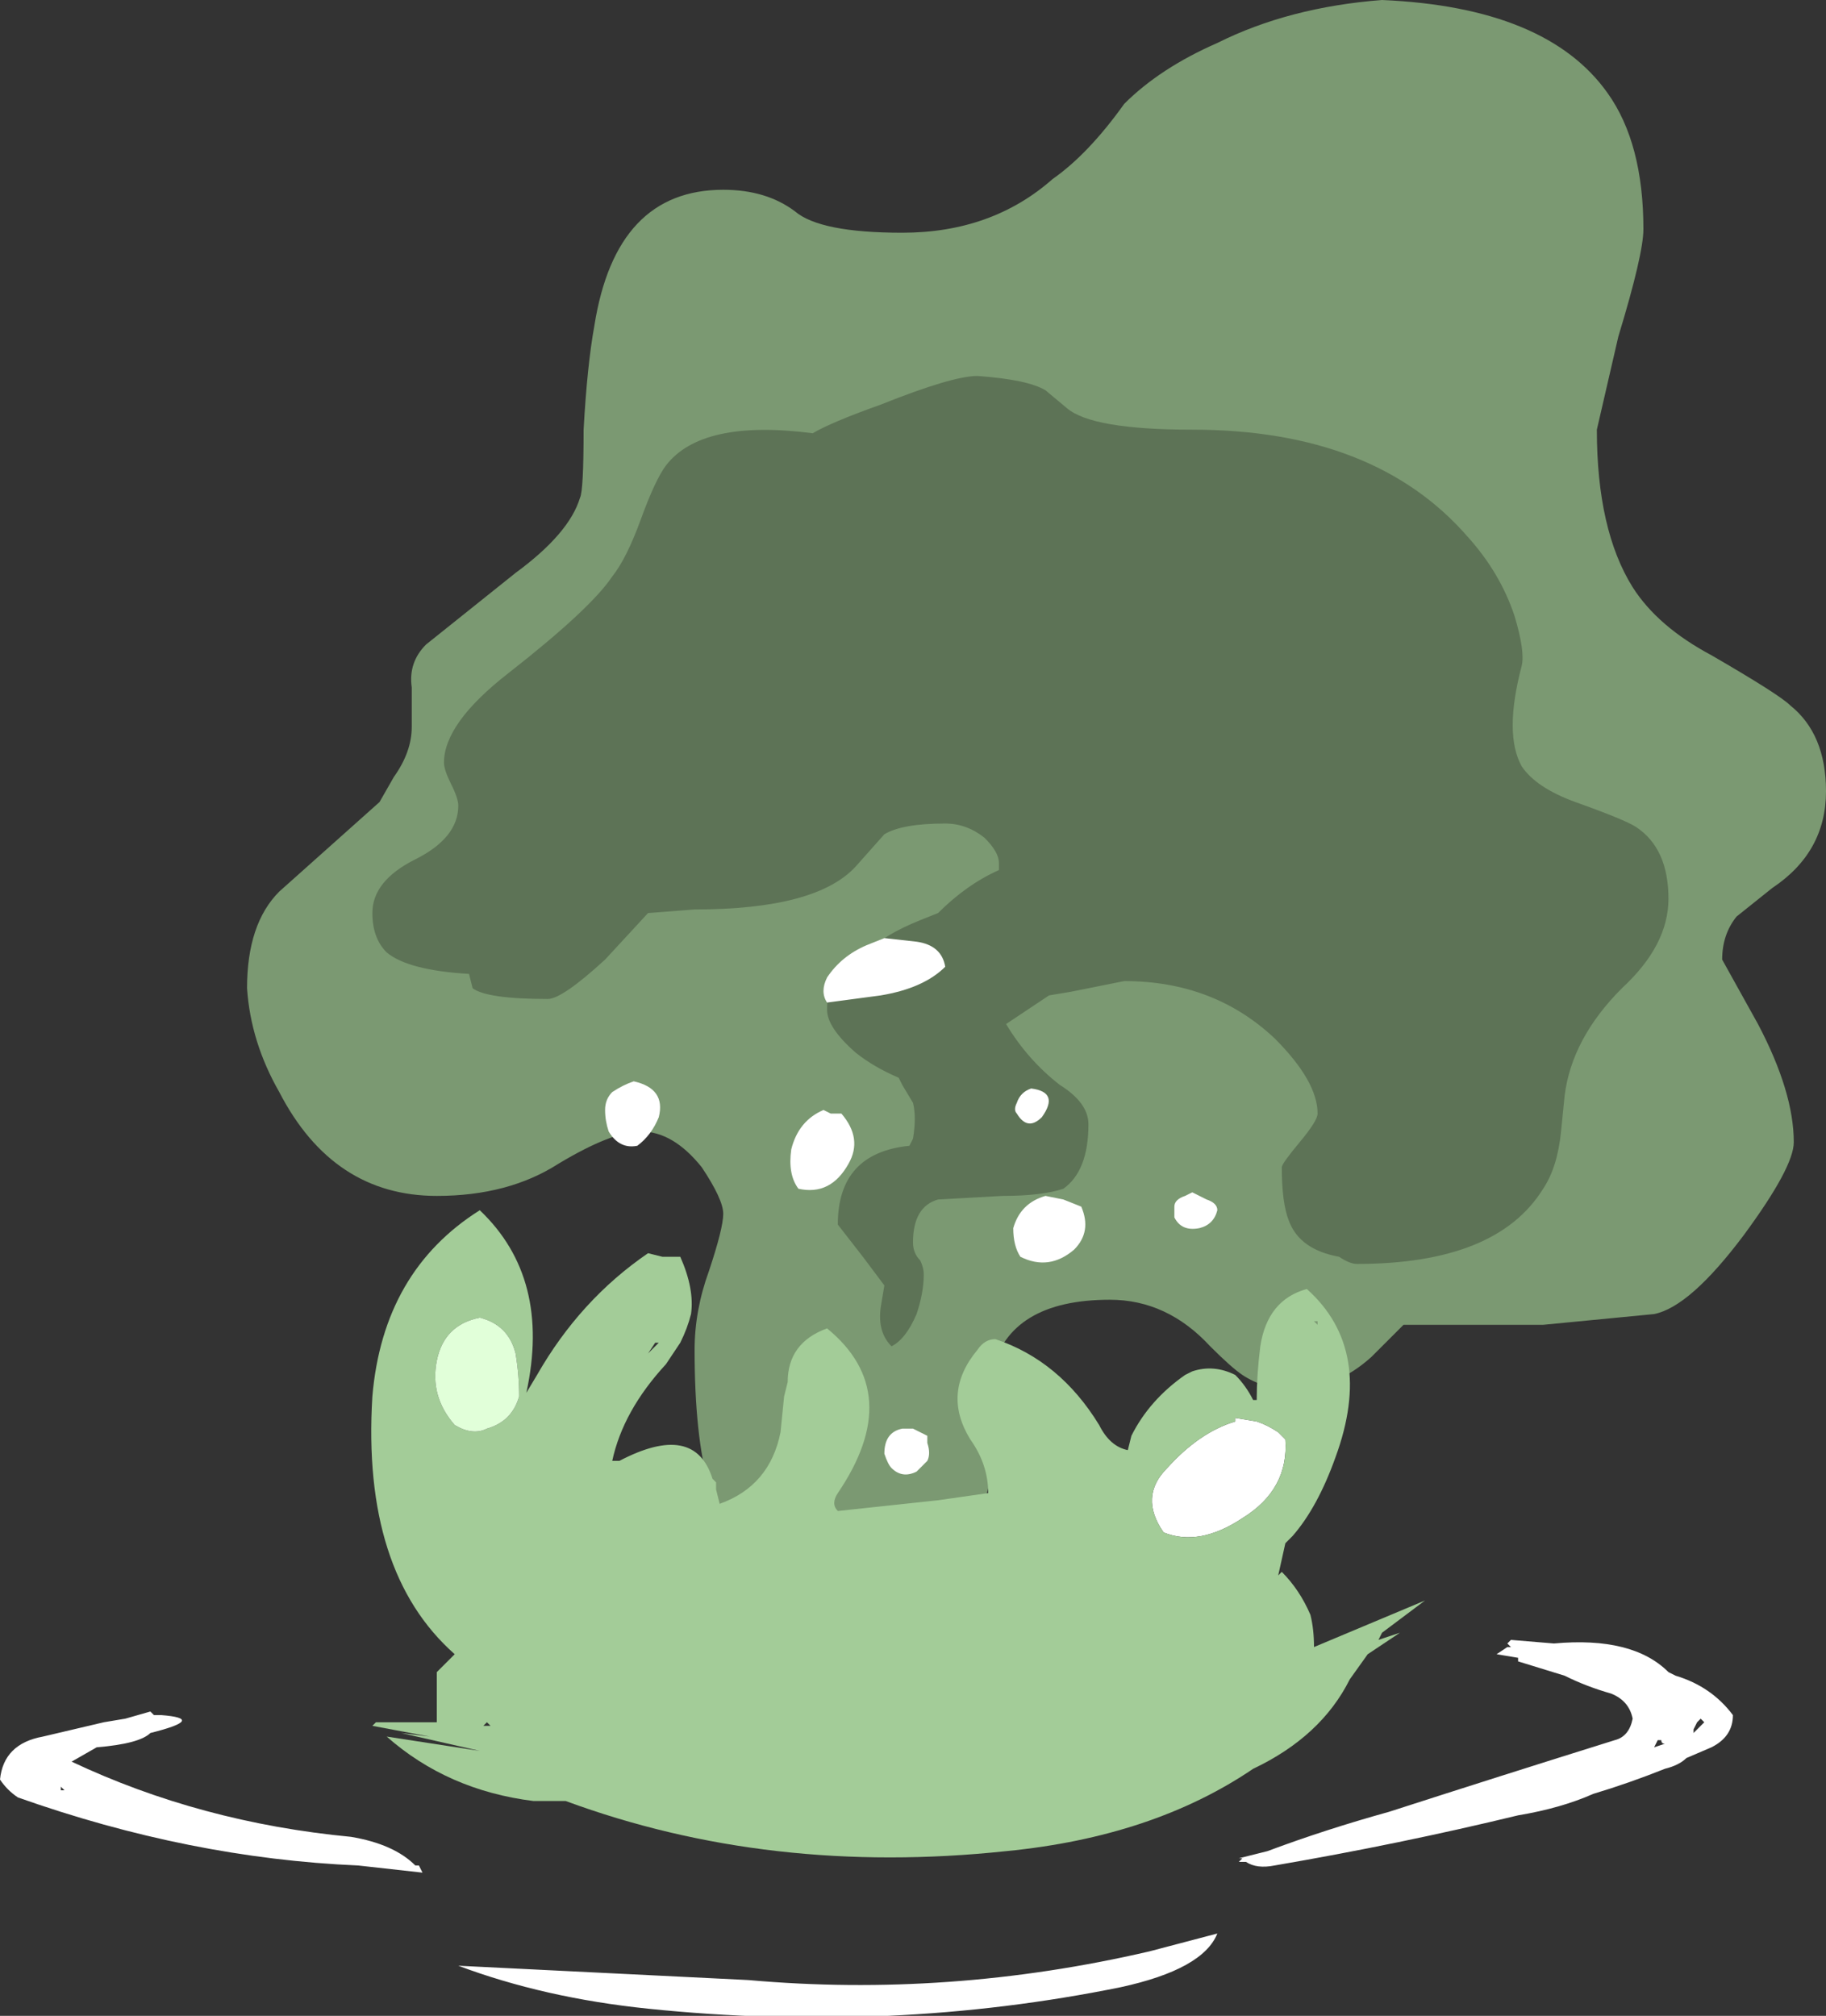 <?xml version="1.0" encoding="UTF-8" standalone="no"?>
<svg xmlns:ffdec="https://www.free-decompiler.com/flash" xmlns:xlink="http://www.w3.org/1999/xlink" ffdec:objectType="shape" height="28.15px" width="25.5px" xmlns="http://www.w3.org/2000/svg">
  <rect width="100%" height="100%" fill="#333333" stroke="none"/>
  <g transform="matrix(1.0, 0.0, 0.0, 1.0, 12.55, 25.95)">
    <path d="M12.95 -14.9 Q12.95 -14.05 12.2 -13.55 L11.7 -13.15 Q11.5 -12.9 11.5 -12.55 L12.0 -11.65 Q12.5 -10.7 12.5 -10.0 12.5 -9.65 11.8 -8.7 11.05 -7.7 10.55 -7.6 L9.0 -7.45 7.05 -7.45 6.6 -7.0 Q6.1 -6.55 5.5 -6.55 5.1 -6.55 4.8 -6.75 4.65 -6.85 4.35 -7.15 3.75 -7.8 2.95 -7.8 1.55 -7.8 1.3 -6.8 L1.35 -6.35 Q1.35 -5.4 1.2 -5.0 L-1.05 -3.75 Q-2.25 -3.75 -2.65 -5.2 -2.85 -5.9 -2.85 -7.1 -2.85 -7.65 -2.65 -8.2 -2.45 -8.8 -2.45 -9.0 -2.45 -9.2 -2.75 -9.65 -3.15 -10.15 -3.6 -10.15 -4.0 -10.15 -4.75 -9.7 -5.45 -9.25 -6.45 -9.25 -7.9 -9.25 -8.65 -10.7 -9.05 -11.4 -9.1 -12.15 -9.1 -13.05 -8.65 -13.5 L-7.25 -14.75 -7.05 -15.1 Q-6.8 -15.45 -6.8 -15.8 L-6.8 -16.35 Q-6.85 -16.7 -6.6 -16.95 L-5.35 -17.95 Q-4.6 -18.5 -4.45 -19.0 -4.4 -19.1 -4.4 -19.95 -4.35 -20.85 -4.25 -21.4 -3.95 -23.3 -2.45 -23.3 -1.85 -23.3 -1.45 -23.0 -1.1 -22.7 0.05 -22.7 1.3 -22.7 2.15 -23.45 2.65 -23.8 3.15 -24.5 3.65 -25.0 4.45 -25.35 5.45 -25.85 6.75 -25.95 9.05 -25.85 9.9 -24.65 10.4 -23.95 10.4 -22.75 10.4 -22.4 10.05 -21.25 L9.75 -19.95 Q9.75 -18.55 10.25 -17.75 10.6 -17.2 11.35 -16.8 12.3 -16.25 12.45 -16.1 12.95 -15.7 12.95 -14.9" fill="#7b9972" fill-rule="evenodd" stroke="none"/>
    <path d="M0.65 -14.45 Q0.05 -14.45 -0.2 -14.3 L-0.6 -13.85 Q-1.15 -13.25 -2.85 -13.25 L-3.5 -13.2 -4.1 -12.55 Q-4.7 -12.0 -4.9 -12.0 -5.75 -12.0 -5.95 -12.15 L-6.0 -12.35 Q-6.85 -12.4 -7.15 -12.65 -7.35 -12.85 -7.35 -13.2 -7.35 -13.65 -6.75 -13.95 -6.15 -14.25 -6.15 -14.7 -6.15 -14.8 -6.25 -15.0 -6.35 -15.2 -6.35 -15.3 -6.35 -15.85 -5.45 -16.55 -4.3 -17.45 -4.0 -17.9 -3.8 -18.15 -3.6 -18.7 -3.4 -19.25 -3.25 -19.45 -2.75 -20.1 -1.2 -19.9 -0.95 -20.05 -0.25 -20.3 0.75 -20.7 1.1 -20.7 1.8 -20.65 2.05 -20.5 L2.35 -20.25 Q2.7 -19.95 4.1 -19.95 6.65 -19.95 7.95 -18.45 8.4 -17.95 8.6 -17.35 8.75 -16.85 8.7 -16.65 8.45 -15.7 8.7 -15.25 8.9 -14.95 9.45 -14.75 10.15 -14.5 10.3 -14.4 10.75 -14.1 10.75 -13.4 10.75 -12.75 10.1 -12.15 9.4 -11.45 9.3 -10.65 L9.25 -10.15 Q9.2 -9.65 9.0 -9.35 8.35 -8.3 6.4 -8.3 6.3 -8.3 6.15 -8.4 5.6 -8.5 5.45 -8.9 5.35 -9.15 5.35 -9.65 5.35 -9.7 5.6 -10.0 5.85 -10.3 5.85 -10.4 5.85 -10.85 5.25 -11.45 4.4 -12.25 3.15 -12.25 L2.4 -12.1 2.1 -12.05 1.5 -11.65 Q1.8 -11.15 2.25 -10.8 2.65 -10.55 2.65 -10.25 2.65 -9.6 2.3 -9.35 2.0 -9.25 1.45 -9.25 L0.55 -9.2 Q0.2 -9.1 0.2 -8.6 0.2 -8.45 0.3 -8.35 0.35 -8.25 0.35 -8.15 0.35 -7.9 0.25 -7.6 0.1 -7.25 -0.1 -7.15 -0.3 -7.35 -0.25 -7.7 L-0.2 -8.0 -0.5 -8.4 -0.85 -8.85 Q-0.85 -9.85 0.15 -9.95 L0.2 -10.05 Q0.25 -10.35 0.2 -10.55 L0.05 -10.8 0.0 -10.9 Q-0.35 -11.05 -0.6 -11.25 -1.0 -11.6 -1.0 -11.85 -1.0 -12.35 -0.7 -12.55 L-0.45 -12.65 Q-0.2 -12.9 0.3 -13.1 L0.55 -13.2 Q0.95 -13.6 1.4 -13.8 L1.4 -13.9 Q1.4 -14.05 1.2 -14.25 0.95 -14.45 0.65 -14.45" fill="#5d7356" fill-rule="evenodd" stroke="none"/>
    <path d="M0.65 -12.45 Q0.35 -12.15 -0.25 -12.05 L-1.0 -11.95 Q-1.1 -12.1 -1.0 -12.3 -0.8 -12.6 -0.45 -12.75 L-0.2 -12.85 0.25 -12.8 Q0.6 -12.75 0.65 -12.45 M2.55 -9.1 Q2.7 -8.75 2.45 -8.5 2.1 -8.2 1.7 -8.4 1.6 -8.55 1.6 -8.8 1.7 -9.15 2.05 -9.25 L2.3 -9.2 2.55 -9.1 M1.65 -10.4 Q1.6 -10.45 1.65 -10.55 1.7 -10.7 1.85 -10.75 2.25 -10.7 2.0 -10.35 1.8 -10.15 1.65 -10.4 M3.85 -9.1 Q3.85 -9.2 4.0 -9.25 L4.1 -9.3 4.3 -9.2 Q4.45 -9.15 4.45 -9.05 4.4 -8.85 4.2 -8.8 3.95 -8.75 3.85 -8.95 L3.85 -9.1 M4.7 -6.15 L5.0 -6.1 Q5.15 -6.05 5.3 -5.95 L5.4 -5.85 Q5.45 -5.15 4.8 -4.75 4.2 -4.35 3.7 -4.55 3.35 -5.05 3.75 -5.45 4.2 -5.95 4.7 -6.1 L4.7 -6.15 M0.4 -5.8 Q0.45 -5.65 0.4 -5.55 L0.25 -5.4 Q0.05 -5.3 -0.1 -5.45 -0.15 -5.5 -0.2 -5.65 -0.2 -5.95 0.05 -6.0 L0.2 -6.0 0.4 -5.9 0.4 -5.8 M5.15 -0.1 Q5.95 -0.4 6.85 -0.65 8.4 -1.15 10.0 -1.65 10.2 -1.7 10.25 -1.95 10.2 -2.2 9.95 -2.3 9.6 -2.4 9.3 -2.55 L8.65 -2.75 8.65 -2.8 8.35 -2.85 8.5 -2.95 8.55 -2.95 8.5 -3.0 8.55 -3.05 9.15 -3.0 Q10.25 -3.1 10.75 -2.6 L10.85 -2.55 Q11.35 -2.4 11.65 -2.0 11.65 -1.7 11.35 -1.55 L11.0 -1.4 Q10.9 -1.3 10.7 -1.25 10.2 -1.05 9.7 -0.9 9.25 -0.7 8.65 -0.6 7.0 -0.2 5.25 0.1 5.0 0.15 4.85 0.05 L4.75 0.05 4.8 0.0 4.75 0.0 5.15 -0.1 M11.25 -1.9 L11.2 -1.95 11.15 -1.9 11.1 -1.8 11.1 -1.75 11.25 -1.9 M10.9 -2.15 L10.9 -2.15 M10.7 -1.6 Q10.65 -1.6 10.65 -1.65 L10.6 -1.65 10.55 -1.55 10.7 -1.6 M3.1 1.8 Q-0.1 2.45 -3.5 2.1 -4.95 1.95 -6.15 1.5 L-2.1 1.7 Q0.7 1.95 3.5 1.3 L4.45 1.05 Q4.25 1.55 3.1 1.8 M-12.55 -1.1 Q-12.5 -1.6 -11.95 -1.7 L-11.1 -1.9 -10.8 -1.95 -10.45 -2.05 -10.4 -2.0 -10.3 -2.0 Q-9.65 -1.95 -10.45 -1.75 -10.6 -1.6 -11.2 -1.55 L-11.55 -1.35 Q-9.75 -0.5 -7.65 -0.3 -7.05 -0.2 -6.75 0.1 L-6.7 0.1 -6.65 0.2 -7.55 0.1 Q-9.9 0.0 -12.3 -0.85 -12.45 -0.95 -12.55 -1.1 M-11.7 -1.0 L-11.7 -0.95 -11.65 -0.95 -11.7 -1.0 M-3.7 -10.85 Q-3.25 -10.75 -3.35 -10.35 -3.45 -10.1 -3.65 -9.95 -3.9 -9.9 -4.05 -10.15 -4.1 -10.3 -4.1 -10.45 -4.1 -10.6 -4.0 -10.7 -3.85 -10.8 -3.7 -10.85 M-0.8 -10.4 Q-0.5 -10.05 -0.7 -9.7 -0.95 -9.25 -1.4 -9.35 -1.55 -9.55 -1.5 -9.9 -1.4 -10.3 -1.05 -10.45 L-0.95 -10.4 -0.8 -10.4" fill="#ffffff" fill-rule="evenodd" stroke="none"/>
    <path d="M5.8 -7.5 L5.85 -7.45 5.85 -7.5 5.8 -7.5 M1.35 -7.25 Q2.25 -6.95 2.8 -6.05 2.95 -5.75 3.2 -5.7 L3.25 -5.9 Q3.5 -6.4 4.0 -6.75 L4.1 -6.8 Q4.4 -6.9 4.7 -6.75 4.85 -6.6 4.95 -6.4 L5.0 -6.4 Q5.0 -6.75 5.05 -7.15 5.15 -7.8 5.7 -7.95 6.65 -7.1 6.1 -5.6 5.85 -4.9 5.5 -4.5 L5.4 -4.4 5.3 -3.95 5.35 -4.0 Q5.6 -3.75 5.75 -3.4 5.8 -3.2 5.8 -2.95 L7.35 -3.6 6.75 -3.15 6.7 -3.05 7.0 -3.15 6.55 -2.85 6.3 -2.5 Q5.9 -1.7 4.95 -1.25 3.55 -0.3 1.5 -0.1 -1.8 0.25 -4.65 -0.8 L-5.1 -0.8 Q-6.3 -0.95 -7.15 -1.7 L-5.85 -1.5 -6.95 -1.75 -6.55 -1.7 -7.35 -1.85 -7.3 -1.9 -6.45 -1.9 -6.45 -2.6 -6.2 -2.85 Q-7.5 -4.0 -7.35 -6.45 -7.2 -8.2 -5.85 -9.05 -4.85 -8.1 -5.2 -6.5 L-5.05 -6.75 Q-4.45 -7.8 -3.5 -8.45 L-3.3 -8.4 -3.05 -8.4 Q-2.85 -7.95 -2.9 -7.6 -2.95 -7.4 -3.05 -7.2 -3.15 -7.05 -3.25 -6.9 -3.85 -6.25 -4.0 -5.55 L-3.9 -5.55 Q-2.85 -6.1 -2.6 -5.3 L-2.55 -5.25 -2.55 -5.15 -2.5 -4.95 Q-1.8 -5.2 -1.65 -5.95 L-1.6 -6.45 -1.55 -6.65 Q-1.55 -7.2 -1.0 -7.4 0.1 -6.5 -0.85 -5.1 -0.95 -4.95 -0.85 -4.85 L0.55 -5.0 1.25 -5.1 Q1.25 -5.5 1.0 -5.85 0.6 -6.5 1.1 -7.1 1.2 -7.25 1.35 -7.25 M4.7 -6.15 L4.7 -6.1 Q4.2 -5.95 3.75 -5.45 3.35 -5.05 3.7 -4.55 4.2 -4.35 4.8 -4.75 5.45 -5.15 5.4 -5.85 L5.3 -5.95 Q5.15 -6.05 5.0 -6.1 L4.7 -6.15 M-3.4 -7.2 L-3.5 -7.05 -3.35 -7.2 -3.4 -7.2 M-5.85 -7.55 Q-6.35 -7.45 -6.45 -6.95 -6.55 -6.45 -6.2 -6.05 -5.95 -5.9 -5.75 -6.0 -5.4 -6.1 -5.3 -6.45 -5.3 -6.75 -5.35 -7.05 -5.45 -7.45 -5.85 -7.55 M-5.75 -1.9 L-5.8 -1.85 -5.7 -1.85 -5.75 -1.9" fill="#a3cc98" fill-rule="evenodd" stroke="none"/>
    <path d="M-5.85 -7.55 Q-5.45 -7.45 -5.35 -7.05 -5.3 -6.75 -5.3 -6.45 -5.4 -6.1 -5.75 -6.0 -5.95 -5.9 -6.2 -6.05 -6.55 -6.45 -6.45 -6.95 -6.35 -7.45 -5.85 -7.55" fill="#e1ffd9" fill-rule="evenodd" stroke="none"/>
  </g>
</svg>
